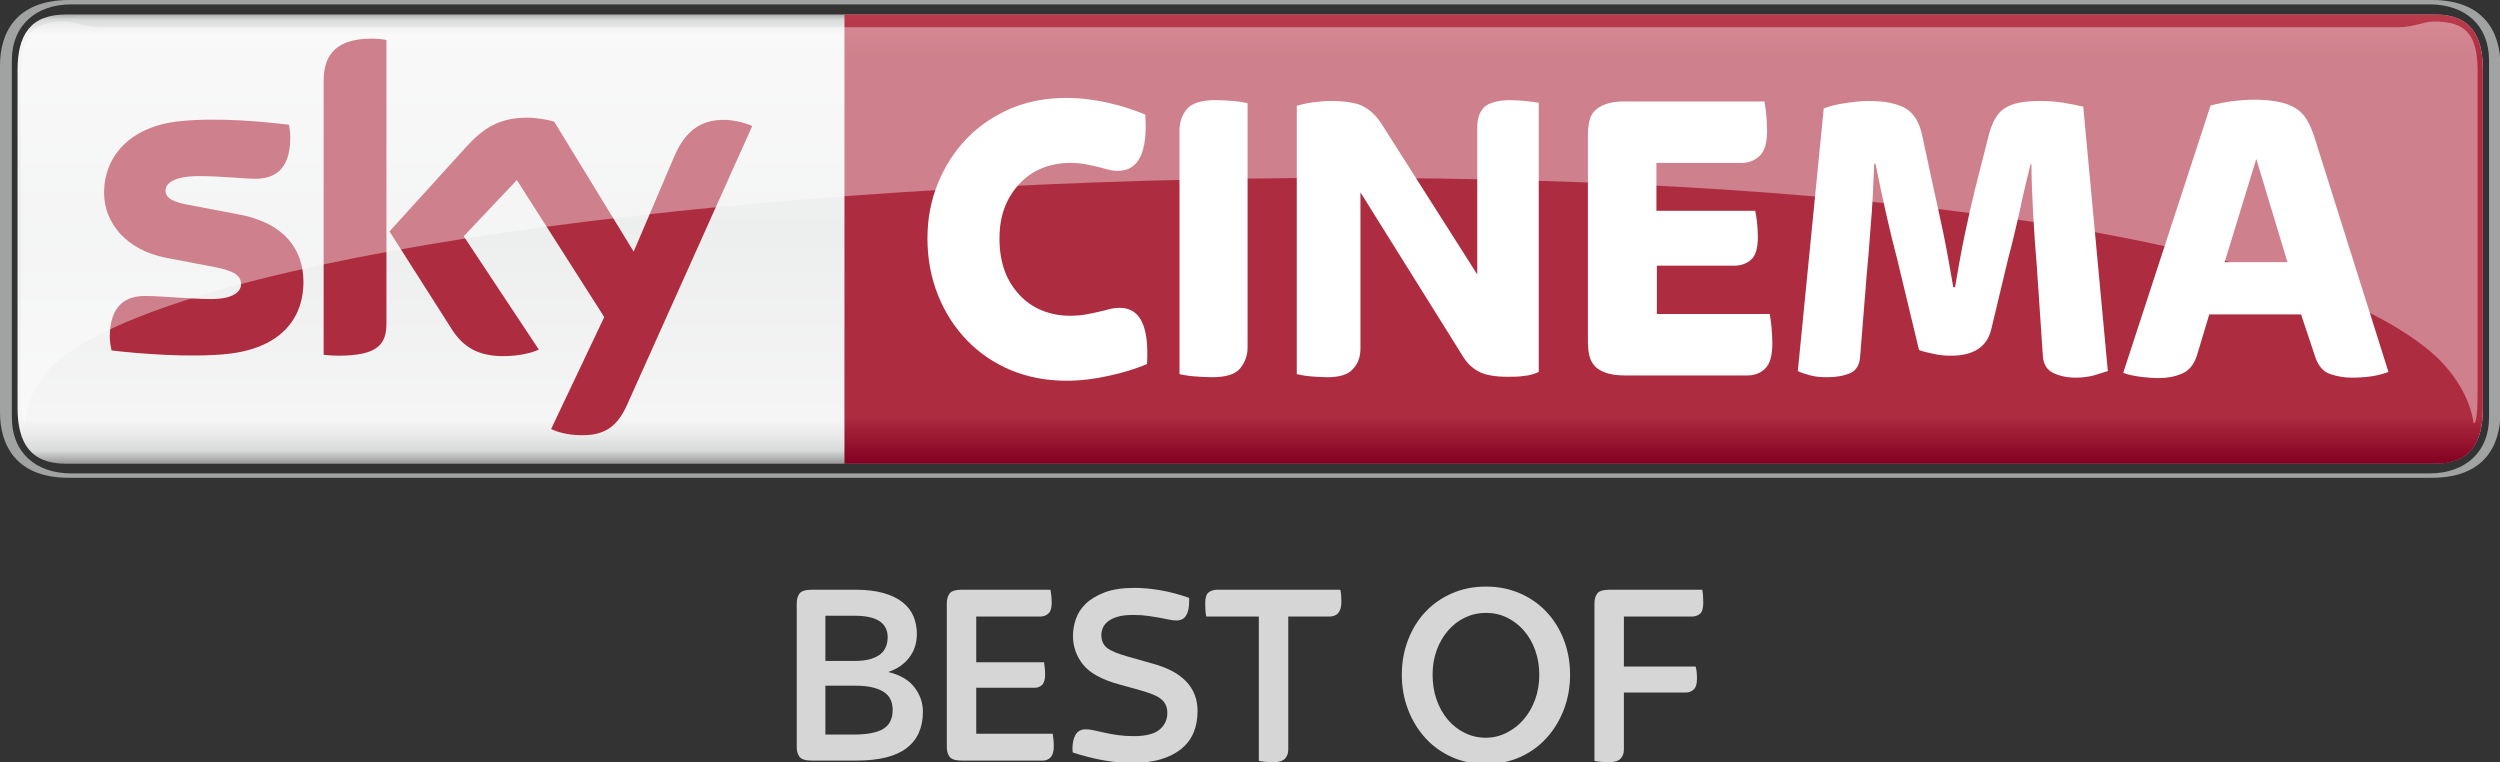<svg version="1.1" viewBox="0 0 846.55 258.1" xml:space="preserve" xmlns="http://www.w3.org/2000/svg">
<rect x="0" y="0" width="846.55" height="258.1" fill="#333333" stroke="none"/>
<style type="text/css">
	.st0{fill:url(#SVGID_1_);}
	.st1{fill:#A1A2A2;}
	.st2{fill:url(#SVGID_2_);}
	.st3{fill:#FFFFFF;}
	.st4{fill:#AE2C3F;}
	.st5{display:none;}
	.st6{display:inline;}
	.st7{opacity:0.8;fill:#FFFFFF;}
	.st8{opacity:0.4;}
</style>
<g id="Art" transform="matrix(1.487 0 0 1.487 0 -.743)">
	
		
			<linearGradient id="SVGID_1_" x1="-3666.4" x2="-3666.4" y1="2.879" y2="106.89" gradientTransform="matrix(-1 0 0 1 -3381.7 0)" gradientUnits="userSpaceOnUse">
			<stop stop-color="#868685" offset="0"/>
			<stop stop-color="#D8D9D9" offset=".02"/>
			<stop stop-color="#F5F5F5" offset=".052"/>
			<stop stop-color="#EDEEEE" offset=".488"/>
			<stop stop-color="#F5F5F5" offset=".895"/>
			<stop stop-color="#EBEBEC" offset=".929"/>
			<stop stop-color="#D8D9D9" offset=".964"/>
			<stop stop-color="#868685" offset="1"/>
		</linearGradient>
		<path class="st0" d="m15 106.1c-8.1 0-11-4.8-11-12.7v-77c0-7.9 2.9-12.6 11-12.6h539.5c8.1 0 10.9 4.8 10.9 12.7v76.9c0 7.9-2.9 12.7-10.9 12.7h-539.5z" fill="url(#SVGID_1_)"/>
		<path class="st1" d="m16.2 108.3c-8.1 0-13.5-4.8-13.5-12.7v-81.4c0-7.9 5.5-12.7 13.5-12.7h537.1c8.1 0 13.5 4.8 13.5 12.7v81.4c0 7.9-5.5 12.7-13.5 12.7h-537.1zm537.6 1c12 0 15.6-7.4 15.6-14.9v-79c0-7.4-3.6-14.9-15.6-14.9h-538.2c-12 0.1-15.6 7.5-15.6 14.9v79c0 7.4 3.6 14.9 15.6 14.9z"/>
		<linearGradient id="SVGID_2_" x1="378.87" x2="378.87" y1="106.07" y2="3.769" gradientUnits="userSpaceOnUse">
			<stop stop-color="#820021" offset="0"/>
			<stop stop-color="#AE2C3F" offset=".104"/>
			<stop stop-color="#AE2C3F" offset=".902"/>
			<stop stop-color="#BA3C4C" offset="1"/>
		</linearGradient>
		<path class="st2" d="m554.5 3.8h-362.2v102.3h362.2c8.1 0 10.9-4.8 10.9-12.7v-77c0-7.9-2.8-12.6-10.9-12.6z" fill="url(#SVGID_2_)" Googl="true"/>
		
			<path class="st3" d="m242.8 87.2c-4.5 0-8.7-0.8-12.6-2.4-3.8-1.6-7.2-3.9-10-6.8s-5-6.3-6.6-10.3-2.4-8.3-2.4-12.9c0-4.5 0.8-8.7 2.4-12.6s3.8-7.3 6.6-10.2 6.1-5.1 10-6.8c3.8-1.6 8-2.4 12.6-2.4 3.3 0 6.4 0.4 9.5 1.1s5.9 1.6 8.5 2.7c0.6 8.5-1.5 12.8-6.2 12.8-0.8 0-1.6-0.1-2.3-0.3s-1.5-0.4-2.3-0.6-1.8-0.4-2.8-0.6-2.2-0.3-3.6-0.3c-2.2 0-4.3 0.4-6.3 1.2s-3.7 2-5.1 3.5-2.6 3.3-3.4 5.4-1.2 4.5-1.2 7.1c0 2.8 0.4 5.2 1.2 7.4s2 4 3.4 5.5 3.1 2.7 5.1 3.5 4.1 1.2 6.3 1.2c1.4 0 2.6-0.1 3.7-0.3s2.1-0.4 2.9-0.6c0.9-0.2 1.7-0.4 2.4-0.6 0.8-0.2 1.6-0.3 2.4-0.3 4.7 0 6.7 4.3 6.2 12.8-2.6 1.1-5.5 2-8.8 2.7-3.1 0.7-6.3 1.1-9.6 1.1z"/>
			<path class="st3" d="m275.9 86.4c-1.3 0-2.7-0.1-4-0.2s-2.4-0.3-3.3-0.5v-55.6c0-1.9 0.6-3.4 1.7-4.8 1.1-1.3 3.3-2 6.5-2 1.3 0 2.7 0.1 4 0.2s2.4 0.3 3.3 0.5v55.6c0 1.9-0.6 3.4-1.7 4.8-1.2 1.4-3.3 2-6.5 2z"/>
			<path class="st3" d="m302.1 86.4c-1.3 0-2.5-0.1-3.7-0.2s-2.2-0.3-3.1-0.5v-61.1c1-0.3 2.2-0.6 3.7-0.8s2.8-0.3 3.9-0.3c3.5 0 6.1 0.4 7.7 1.3s2.9 2.2 4 3.9l21.8 34.3v-33.5c0-0.8 0.1-1.6 0.3-2.4 0.2-0.7 0.6-1.4 1.1-2s1.3-1 2.3-1.3 2.2-0.5 3.6-0.5c1.3 0 2.5 0.1 3.7 0.2s2.2 0.3 3 0.4v61.3c-0.9 0.4-2 0.8-3.3 0.9-1.3 0.2-2.5 0.2-3.7 0.2-3 0-5.2-0.4-6.7-1.2s-2.7-2-3.6-3.5l-23.3-37.3v35.6c0 1.8-0.5 3.3-1.6 4.5-1.1 1.4-3.1 2-6.1 2z"/>
			<path class="st3" d="m370.1 86c-1.8 0-3.2-0.2-4.4-0.6-1.1-0.4-2-0.9-2.6-1.6s-1-1.5-1.2-2.4c-0.2-1-0.3-2-0.3-3.1v-47c0-1.1 0.1-2.1 0.3-3.1s0.6-1.8 1.2-2.4c0.6-0.7 1.5-1.2 2.6-1.6s2.6-0.6 4.4-0.6h31.7c0.1 0.7 0.3 1.7 0.4 2.9s0.2 2.5 0.2 3.7c0 2.7-0.5 4.6-1.6 5.7s-2.5 1.7-4.1 1.7h-19.5v10.9h22.5c0.1 0.6 0.3 1.5 0.4 2.5 0.1 1.1 0.2 2.2 0.2 3.4 0 2.6-0.5 4.3-1.5 5.2s-2.3 1.4-3.8 1.4h-17.7v11h25.7c0.1 0.7 0.3 1.7 0.4 2.9s0.2 2.5 0.2 3.7c0 2.8-0.5 4.7-1.6 5.8s-2.5 1.6-4.1 1.6z"/>
			<path class="st3" d="m416.2 86.4c-1.5 0-2.8-0.1-3.9-0.4s-2.1-0.6-2.9-1l5.9-59.8c1.2-0.5 2.8-0.9 4.8-1.2s3.7-0.5 5.1-0.5c2 0 3.7 0.1 5.1 0.4s2.7 0.7 3.7 1.3 1.8 1.5 2.4 2.5c0.6 1.1 1.1 2.4 1.4 4l2.5 11.6c0.7 3.2 1.5 6.7 2.3 10.6s1.5 7.9 2.2 12h0.4c0.7-4.1 1.4-8.1 2.2-11.9s1.6-7.4 2.4-10.6l3.1-12.2c0.8-3 2-5.1 3.7-6.1 1.7-1.1 4.3-1.6 7.9-1.6 1.8 0 3.6 0.1 5.4 0.4s3.3 0.6 4.5 0.9l5.6 60.2c-0.9 0.3-2 0.6-3.2 1-1.2 0.3-2.6 0.5-4.1 0.5-2 0-3.8-0.4-5.2-1.1s-2.2-2-2.3-3.9l-1.4-20.7c-0.3-3.6-0.6-7.5-0.8-11.5s-0.4-7.8-0.4-11.4h-0.2c-0.8 3.3-1.7 6.9-2.5 10.8-0.9 3.9-1.7 7.4-2.6 10.7l-3.9 16.3c-1 3.8-4 5.8-9.1 5.8-1.3 0-2.6-0.1-3.9-0.4s-2.5-0.5-3.4-0.9l-4.9-20.4c-1-3.8-1.9-7.5-2.7-11.1s-1.6-7.3-2.3-10.9h-0.3c-0.2 5.1-0.4 9.8-0.8 14.1-0.3 4.3-0.6 7.9-0.9 11l-1.5 18.7c-0.1 1.9-0.8 3.1-2.1 3.8-1.6 0.7-3.3 1-5.3 1z"/>
			<path class="st3" d="m491.6 86.6c-1.2 0-2.6-0.1-4.2-0.3s-2.9-0.5-3.9-0.9l19.9-60.9c1.7-0.4 3.5-0.8 5.2-1 1.8-0.2 3.4-0.3 4.9-0.3 2.1 0 3.9 0.2 5.4 0.5s2.8 0.8 3.8 1.4 1.9 1.5 2.5 2.5c0.7 1.1 1.2 2.3 1.7 3.7l17 53.9c-1.1 0.4-2.4 0.8-3.9 1s-3 0.3-4.5 0.3c-1.7 0-3.3-0.3-4.8-0.8-1.6-0.5-2.7-1.8-3.4-3.7l-3.3-9.9h-20.9l-2.8 9.3c-0.7 2.2-1.9 3.6-3.5 4.2-1.6 0.7-3.3 1-5.2 1zm15-26.4h14.3l-7.1-23.5z"/>
		
		<path class="st4" d="m125.5 98.2c1.2 0.6 3.7 1.4 6.8 1.4 5.3 0.1 8.2-1.9 10.4-6.7l28.6-63.7c-1.2-0.6-3.8-1.3-5.9-1.4-3.7-0.1-8.6 0.7-11.8 8.2l-9.3 21.8-18.1-29.6c-1.2-0.4-4-0.9-6.1-0.9-6.4 0-10 2.4-13.7 6.4l-17.7 19.5 14.2 22.3c2.6 4.1 6.1 6.1 11.7 6.1 3.7 0 6.7-0.8 8.1-1.5l-17.1-25.8 12.1-12.8 19.9 31.2zm-37.5-24.1c0 4.7-1.8 7.4-11 7.4-1.2 0-2.3-0.1-3.3-0.2v-62.3c0-4.7 1.6-9.7 10.9-9.7 1.2 0 2.3 0.1 3.4 0.3v64.5zm-18.9-9.4c0 8.8-5.7 15.2-17.4 16.4-8.4 0.9-20.6-0.1-26.3-0.8-0.2-0.9-0.4-2.1-0.4-3 0-7.7 4.1-9.4 8-9.4 4 0 10.4 0.7 15.1 0.7 5.2 0 6.8-1.8 6.8-3.4 0-2.2-2.1-3.1-6.1-3.9l-11-2.1c-9.2-1.8-14.1-8.1-14.1-14.8 0-8.2 5.8-15.1 17.2-16.3 8.6-0.9 19.1 0.1 24.9 0.8 0.2 1 0.3 1.9 0.3 3 0 7.6-4 9.3-7.9 9.3-3 0-7.6-0.6-12.9-0.6-5.4 0-7.6 1.5-7.6 3.3 0 1.9 2.1 2.7 5.5 3.3l10.5 2c10.8 1.8 15.4 7.9 15.4 15.5z"/>
		<g class="st5">
			<path class="st6" d="m194.1 175.3c-10.8 0-18.8-8.2-18.8-19.7 0-11.1 8.1-19.8 18.8-19.8 4 0 7.8 0.8 11.1 2.2 0.5 3.4-0.8 5.5-2.8 5.5-1.6 0-3.6-1.5-8-1.5-6.8 0-12.1 5.4-12.1 13.7 0 8.6 5.3 13.6 12.1 13.6 4.5 0 6.2-1.5 7.8-1.5 2.3 0 3.7 1.9 3.2 5.5-3.4 1.2-6.9 2-11.3 2z"/>
			<path class="st6" d="m208.2 155.3c0-11.2 7.7-19.9 19-19.9 11.3-0.1 19 8.7 19 19.9s-7.7 20.2-19 20.2-19-9-19-20.2zm31.1 0c0-8-5.3-14-12.1-14-6.7 0-12.1 5.9-12.1 14 0 8.3 5.3 14.3 12 14.3s12.2-6.3 12.2-14.3z"/>
			<path class="st6" d="m282.6 142.3h-0.1l-7.1 26.9c-0.6 2.2-2.2 2.9-4.6 2.9-1.2 0-2.6-0.2-3.5-0.5l-8.1-29.4h-0.1l-2.7 30.6c-0.2 1.7-1.4 2.2-3.2 2.2-1.3 0-2.3-0.4-3-0.7l3.9-37.6c1.1-0.5 3.2-0.8 4.5-0.8 3.6 0 5.2 1 5.9 3.6l6.5 25.8h0.1l6.5-25.6c0.7-2.7 2.6-3.8 5.8-3.8 1.6 0 3.4 0.3 4.5 0.6l3.7 37.8c-0.8 0.3-1.9 0.7-3.2 0.7-1.8 0-3.1-0.5-3.3-2.3z"/>
			<path class="st6" d="m301.1 174.7c-2.9 0-3.4-1.3-3.4-3.1v-32.5c0-1.8 0.5-3.1 3.4-3.1h20c0.1 0.6 0.3 1.8 0.3 3 0 2.3-1.1 3.1-2.6 3.1h-14.5v10.3h15.3c0.1 0.6 0.2 1.7 0.2 2.8 0 2.2-1 3-2.4 3h-13.2v10.4h17.3c0.1 0.7 0.2 1.7 0.2 2.8 0 2.4-1.1 3.3-2.5 3.3z"/>
			<path class="st6" d="m331 174.7c-2.9 0-3.4-1.3-3.4-3.1v-32.5c0-1.8 0.5-3.1 3.4-3.1h8.1c12.9 0 20.9 7.4 20.9 19 0 10.9-7.9 19.6-21 19.6h-8zm8.6-6c7.5 0 13.6-4.5 13.6-13.7 0-8.3-6.1-12.8-13.7-12.8h-5.2v26.5z"/>
			<path class="st6" d="m377.4 152.8 9.2-14.9c0.9-1.5 2-2 3.9-2 1.1 0 2.9 0.3 3.8 0.9l-13.8 21.5v14c0 1.5-0.8 2.8-3.4 2.8-1.2 0-2.6-0.2-3.3-0.3v-16.4l-14-21.5c1.1-0.6 2.8-1 4-1 2.1 0 3.4 0.4 4.3 1.9z"/>
		</g>
		
			<g class="st8">
				
					<path class="st3" d="m555.2 82.1c6.9 6.9 7.9 13.3 8.1 14.8 0.7 0 0.9-3 0.9-7.6v-72.6c0-8.4-2.7-11.3-9.9-11.3-2.4 0-4.8 1.3-8 1.3h-523.6c-3.2 0-5.6-1.3-8-1.3-7.1 0-9.9 2.8-9.9 11.3v72.6c0 4.5 0.3 7.6 0.9 7.6 0.2-1.4 0.5-8.4 8.1-14.8 61.3-47.3 475.4-61.8 541.4 0z" Googl="true"/>
				
			</g>
		
	
</g><g fill="#fdfdfc" stroke-width="1.484">

<path class="st7" d="m274.95 257.55c-2.196 0-3.605-0.43-4.228-1.291s-0.935-1.973-0.935-3.338v-48.599c0-1.365 0.312-2.477 0.935-3.338s2.032-1.291 4.228-1.291h14.687c3.679 0 6.839 0.371 9.48 1.113 2.641 0.742 4.807 1.78 6.498 3.115s2.922 2.922 3.694 4.762c0.771 1.839 1.157 3.857 1.157 6.053 0 3.026-0.86 5.667-2.581 7.922-1.721 2.255-4.095 3.887-7.121 4.896 3.976 0.949 6.928 2.67 8.857 5.163 1.929 2.492 2.893 5.252 2.893 8.278 0 5.4-1.839 9.509-5.519 12.328-3.679 2.819-9.346 4.228-17.001 4.228zm4.54-33.735h9.791c2.136 0 3.931-0.208 5.385-0.623s2.611-0.979 3.471-1.691 1.484-1.558 1.869-2.537 0.579-2.032 0.579-3.16c0-4.866-3.709-7.299-11.126-7.299h-9.969zm0 24.923h9.435c4.628 0 8.011-0.638 10.147-1.914 2.136-1.276 3.204-3.427 3.204-6.453 0-1.068-0.178-2.092-0.534-3.071s-0.994-1.839-1.914-2.581c-0.92-0.742-2.21-1.35-3.872-1.825s-3.827-0.712-6.498-0.712h-9.969z"/><path class="st7" d="m325.77 257.55c-2.196 0-3.605-0.43-4.228-1.291s-0.935-1.973-0.935-3.338v-48.599c0-1.365 0.312-2.477 0.935-3.338s2.032-1.291 4.228-1.291h29.907c0.119 0.475 0.223 1.127 0.312 1.958 0.089 0.831 0.134 1.661 0.134 2.492 0 1.721-0.371 2.922-1.113 3.605s-1.647 1.024-2.715 1.024h-21.718v15.488h22.965c0.059 0.475 0.134 1.083 0.223 1.825 0.089 0.742 0.134 1.528 0.134 2.359 0 1.661-0.341 2.819-1.024 3.471-0.682 0.653-1.528 0.979-2.537 0.979h-19.76v15.577h25.902c0.059 0.475 0.134 1.083 0.223 1.825 0.089 0.742 0.134 1.528 0.134 2.359 0 1.78-0.356 3.041-1.068 3.783s-1.602 1.113-2.67 1.113z"/><path class="st7" d="m383.18 258.35c-2.908 0-6.067-0.297-9.48-0.89-3.412-0.593-6.898-1.484-10.459-2.67 0-0.237-0.015-0.445-0.044-0.623s-0.044-0.386-0.044-0.623c0-1.958 0.356-3.546 1.068-4.762s1.869-1.825 3.471-1.825c0.771 0 1.691 0.119 2.759 0.356l3.605 0.801c1.335 0.297 2.819 0.564 4.45 0.801 1.632 0.237 3.427 0.356 5.385 0.356 4.095 0 7.017-0.742 8.768-2.225s2.626-3.353 2.626-5.608c0-1.127-0.208-2.092-0.623-2.893s-1.009-1.484-1.78-2.047-1.706-1.053-2.804-1.469-2.359-0.831-3.783-1.246l-7.388-2.047c-5.815-1.602-9.865-3.827-12.15-6.676s-3.427-6.112-3.427-9.791c0-1.839 0.326-3.724 0.979-5.652s1.78-3.664 3.382-5.207 3.738-2.819 6.409-3.827 6.023-1.513 10.058-1.513c2.73 0 5.652 0.267 8.768 0.801s6.364 1.395 9.747 2.581v1.246c0 2.018-0.341 3.59-1.024 4.718s-1.795 1.691-3.338 1.691c-0.771 0-1.617-0.104-2.537-0.312s-1.958-0.415-3.115-0.623-2.477-0.415-3.961-0.623c-1.484-0.208-3.145-0.312-4.985-0.312-2.077 0-3.798 0.193-5.163 0.579-1.365 0.386-2.463 0.905-3.293 1.558s-1.424 1.38-1.78 2.181-0.534 1.617-0.534 2.448c0 1.958 0.668 3.442 2.003 4.45s3.724 1.988 7.165 2.937l7.833 2.225c10.385 2.73 15.577 8.13 15.577 16.2 0 2.611-0.43 4.985-1.291 7.121-0.86 2.136-2.21 3.976-4.05 5.519s-4.154 2.744-6.943 3.605-6.142 1.291-10.058 1.291"/><path class="st7" d="m431.16 258.09c-0.949 0-1.884-0.044-2.804-0.134-0.92-0.089-1.617-0.193-2.092-0.312v-48.866h-17.802c-0.119-0.475-0.208-1.113-0.267-1.914-0.059-0.801-0.089-1.647-0.089-2.537 0-1.899 0.386-3.145 1.157-3.738s1.75-0.89 2.937-0.89h41.657c0.237 0.89 0.356 2.255 0.356 4.095 0 3.323-1.365 4.985-4.095 4.985h-13.886v45.128c0 1.187-0.371 2.181-1.113 2.982s-2.062 1.202-3.961 1.202"/><path class="st7" d="m503.17 258.71c-4.213 0-8.07-0.786-11.571-2.359-3.501-1.573-6.498-3.738-8.99-6.498-2.492-2.759-4.436-5.964-5.83-9.613-1.395-3.649-2.092-7.581-2.092-11.794 0-4.154 0.697-8.055 2.092-11.705 1.395-3.649 3.338-6.809 5.83-9.48 2.492-2.67 5.489-4.777 8.99-6.32 3.501-1.543 7.358-2.314 11.571-2.314 4.213 0 8.07 0.771 11.571 2.314s6.498 3.649 8.99 6.32 4.436 5.815 5.83 9.435c1.395 3.62 2.092 7.536 2.092 11.749s-0.697 8.144-2.092 11.794c-1.395 3.649-3.338 6.854-5.83 9.613s-5.489 4.925-8.99 6.498-7.358 2.359-11.571 2.359m-0.089-8.901c2.492 0 4.836-0.549 7.032-1.647 2.196-1.098 4.124-2.596 5.786-4.495s2.967-4.154 3.916-6.765c0.949-2.611 1.424-5.4 1.424-8.367s-0.46-5.741-1.38-8.322-2.196-4.806-3.827-6.676c-1.632-1.869-3.546-3.338-5.741-4.406-2.196-1.068-4.569-1.602-7.121-1.602-2.492 0-4.836 0.519-7.032 1.558s-4.109 2.492-5.741 4.362-2.922 4.08-3.872 6.631-1.424 5.341-1.424 8.367c0 3.086 0.46 5.934 1.38 8.545 0.92 2.611 2.196 4.866 3.827 6.765s3.546 3.382 5.741 4.45c2.181 1.068 4.54 1.602 7.032 1.602"/><path class="st7" d="m544.81 258.09c-0.949 0-1.884-0.044-2.804-0.134-0.92-0.089-1.617-0.193-2.092-0.312v-53.317c0-1.365 0.312-2.477 0.935-3.338s2.032-1.291 4.228-1.291h31.332c0.119 0.475 0.208 1.113 0.267 1.914 0.059 0.801 0.089 1.617 0.089 2.448 0 1.899-0.371 3.16-1.113 3.783s-1.676 0.935-2.804 0.935h-22.965v16.912h24.3c0.297 1.068 0.445 2.463 0.445 4.184s-0.371 2.922-1.113 3.605-1.617 1.024-2.626 1.024h-21.006v19.404c0 1.187-0.371 2.181-1.113 2.982s-2.062 1.202-3.961 1.202"/></g></svg>
